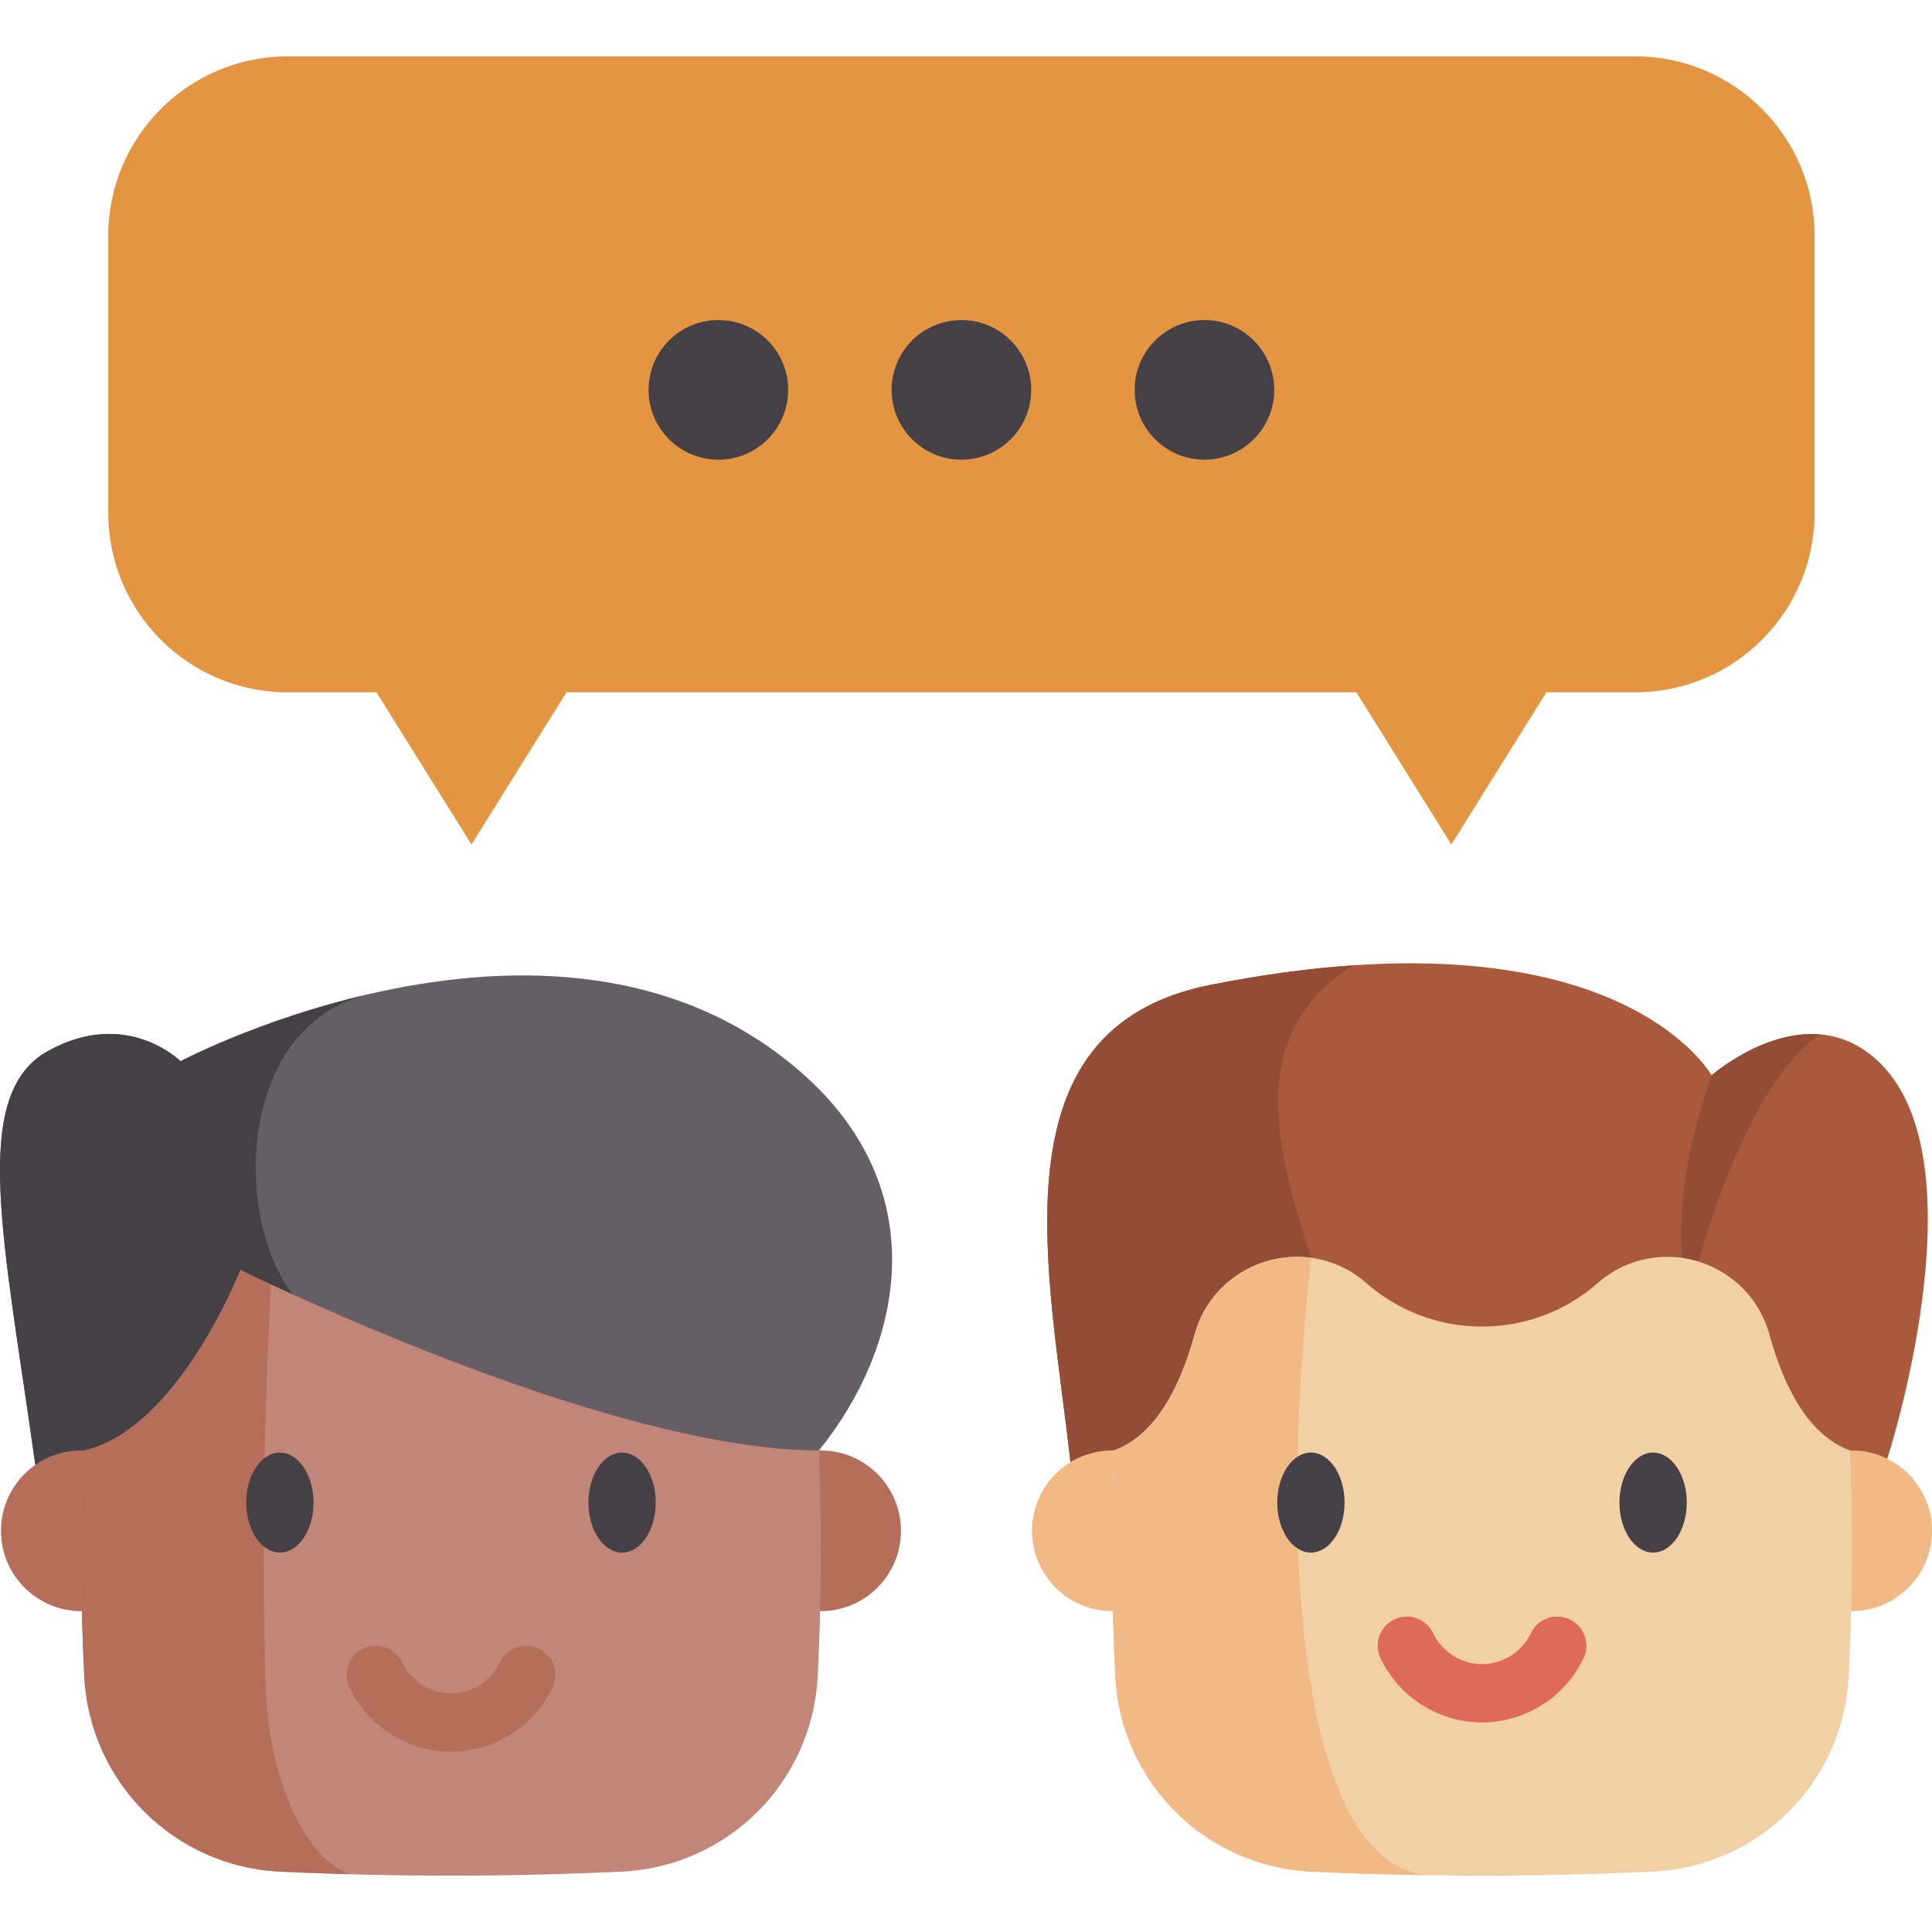 <svg id="Capa_1" enable-background="new 0 0 512 512" height="512" viewBox="0 0 512 512" width="512" xmlns="http://www.w3.org/2000/svg"><path d="m217.336 426.974h.137c11.763 0 21.295-9.54 21.295-21.295 0-11.763-9.532-21.303-21.295-21.303-.153 0-.306 0-.459.008h-194.999c-.153-.008-.306-.008-.459-.008-11.763 0-21.295 9.54-21.295 21.303 0 11.755 9.532 21.295 21.295 21.295h.137" fill="#b46e59"/><path d="m212.438 328.767c-61.949-6.006-123.897-6.006-185.846 0-4.807 38.517-6.223 77.035-4.248 115.552 1.438 28.039 23.874 50.356 51.919 51.681 30.168 1.424 60.336 1.424 90.504 0 28.044-1.324 50.481-23.642 51.919-51.68 1.975-38.518.559-77.035-4.248-115.553z" fill="#c18678"/><path d="m26.595 328.761c30.969-3.004 61.947-4.501 92.925-4.501-15.683 0-31.366 1.516-47.05 4.547-2.44 38.889-3.151 77.778-2.153 116.658.656 25.59 10.009 46.458 22.282 51.218-6.109-.166-12.227-.397-18.336-.684-28.039-1.322-50.478-23.64-51.92-51.68-1.967-38.519-.553-77.039 4.252-115.558z" fill="#b46e59"/><path d="m119.515 464.205c-11.44 0-22.001-6.679-26.905-17.016-1.829-3.855-.187-8.463 3.668-10.293s8.463-.187 10.293 3.668c2.36 4.974 7.441 8.188 12.945 8.188s10.585-3.214 12.945-8.188c1.829-3.855 6.436-5.497 10.293-3.668 3.855 1.83 5.497 6.438 3.667 10.293-4.906 10.337-15.467 17.016-26.906 17.016z" fill="#b46e59"/><path d="m217.017 384.384c-43.656 0-110.717-28.268-139.465-41.372-8.674-3.958-13.863-6.529-13.863-6.529s-16.651 42.549-41.674 47.9c-.155-.008-.302-.008-.457-.008-4.538 0-8.744 1.417-12.198 3.841-8.256-59.463-17.526-98.093 3.338-109.679 20.856-11.594 35.153 2.703 35.153 2.703s20.887-11.052 49.697-17.743c34.239-7.961 79.661-9.766 114.489 20.446 36.563 31.723 26.688 73.707 4.98 100.441z" fill="#665e66"/><path d="m77.552 343.013c-8.674-3.958-13.863-6.529-13.863-6.529s-16.651 42.549-41.674 47.9c-.155-.008-.302-.008-.457-.008-4.538 0-8.744 1.417-12.198 3.841-8.256-59.463-17.526-98.093 3.338-109.679 20.856-11.594 35.153 2.703 35.153 2.703s20.887-11.052 49.697-17.743c-34.37 8.342-36.004 58.488-19.996 79.515z" fill="#454045"/><path d="m500.139 386.584-144.639.62-71.824.302c-5.475-49.992-21.367-114.915 37.019-126.485 14.018-2.78 26.642-4.43 37.987-5.204 75.998-5.158 94.903 29.158 94.903 29.158s13.754-12.082 28.709-10.85c5.406.441 10.974 2.633 16.101 7.76 27.045 27.043 1.744 104.699 1.744 104.699z" fill="#aa593d"/><path d="m482.295 274.124c-17.766 12.206-29.391 48.729-34.773 69.547-5.266-21.205 1.169-44.547 6.064-58.697 0 0 13.754-12.081 28.709-10.85z" fill="#934d36"/><path d="m347.492 333.324 8.008 53.879-71.824.302c-5.475-49.992-21.367-114.915 37.019-126.485 14.018-2.78 26.642-4.43 37.987-5.204 0 .008-.008.008-.008.008-29.235 17.983-20.205 50.014-11.182 77.5z" fill="#934d36"/><path d="m490.568 426.974h.137c11.763 0 21.295-9.54 21.295-21.295 0-11.763-9.532-21.303-21.295-21.303-.153 0-.306 0-.459.008h-194.999c-.153-.008-.306-.008-.459-.008-11.763 0-21.295 9.54-21.295 21.303 0 11.755 9.532 21.295 21.295 21.295h.137" fill="#f1b986"/><path d="m490.775 410.67c0 11.214-.287 22.436-.86 33.65-1.433 28.036-23.869 50.356-51.92 51.68-19.609.929-39.227 1.247-58.836.968h-.008c-10.556-.147-21.104-.472-31.66-.968-28.043-1.324-50.479-23.644-51.92-51.68-1.022-19.981-1.131-39.954-.333-59.936h.008c10.935-4.05 17.441-16.643 21.305-30.645 3.965-14.366 17.727-22.219 30.94-20.415 5.15.705 10.223 2.881 14.591 6.707 8.775 7.683 19.718 11.524 30.661 11.524s21.894-3.841 30.669-11.524c5.437-4.763 11.95-6.962 18.363-6.962 11.965 0 23.575 7.667 27.168 20.67 3.857 14.002 10.362 26.595 21.305 30.645.357 8.767.527 17.526.527 26.286z" fill="#f1d0a5"/><path d="m379.152 496.968c-10.556-.147-21.104-.472-31.66-.968-28.043-1.324-50.479-23.644-51.92-51.68-1.022-19.981-1.131-39.954-.333-59.936h.008c10.935-4.05 17.441-16.643 21.305-30.645 3.965-14.366 17.727-22.219 30.94-20.415-10.029 89.551 0 162.66 31.66 163.644z" fill="#f1b986"/><path d="m392.746 456.461c-11.439 0-22-6.679-26.905-17.015-1.83-3.855-.188-8.463 3.667-10.293 3.854-1.827 8.463-.188 10.293 3.668 2.361 4.974 7.443 8.188 12.946 8.188s10.585-3.214 12.946-8.188c1.83-3.856 6.441-5.496 10.293-3.668 3.855 1.83 5.497 6.438 3.667 10.293-4.907 10.335-15.468 17.015-26.907 17.015z" fill="#df6b57"/><g fill="#454045"><path d="m74.172 384.948c-4.919 0-8.92 5.944-8.92 13.251s4.002 13.251 8.92 13.251 8.92-5.944 8.92-13.251c-.001-7.307-4.002-13.251-8.92-13.251z"/><path d="m164.859 384.948c-4.919 0-8.92 5.944-8.92 13.251s4.002 13.251 8.92 13.251 8.92-5.944 8.92-13.251c-.001-7.307-4.002-13.251-8.92-13.251z"/><path d="m347.403 384.948c-4.918 0-8.921 5.944-8.921 13.251s4.002 13.251 8.921 13.251 8.92-5.944 8.92-13.251-4.001-13.251-8.92-13.251z"/><path d="m438.091 384.948c-4.919 0-8.921 5.944-8.921 13.251s4.002 13.251 8.921 13.251 8.92-5.944 8.92-13.251c-.001-7.307-4.002-13.251-8.92-13.251z"/></g><path d="m433.303 14.932h-357.036c-26.28 0-47.584 21.304-47.584 47.584v73.381c0 26.28 21.304 47.583 47.584 47.583h23.503l25.172 40.323 25.172-40.323h209.34l25.172 40.323 25.174-40.323h23.503c26.28 0 47.583-21.304 47.583-47.583v-73.382c0-26.279-21.304-47.583-47.583-47.583z" fill="#e49542"/><circle cx="190.38" cy="103.317" fill="#454045" r="18.499"/><circle cx="254.785" cy="103.317" fill="#454045" r="18.499"/><circle cx="319.19" cy="103.317" fill="#454045" r="18.499"/></svg>